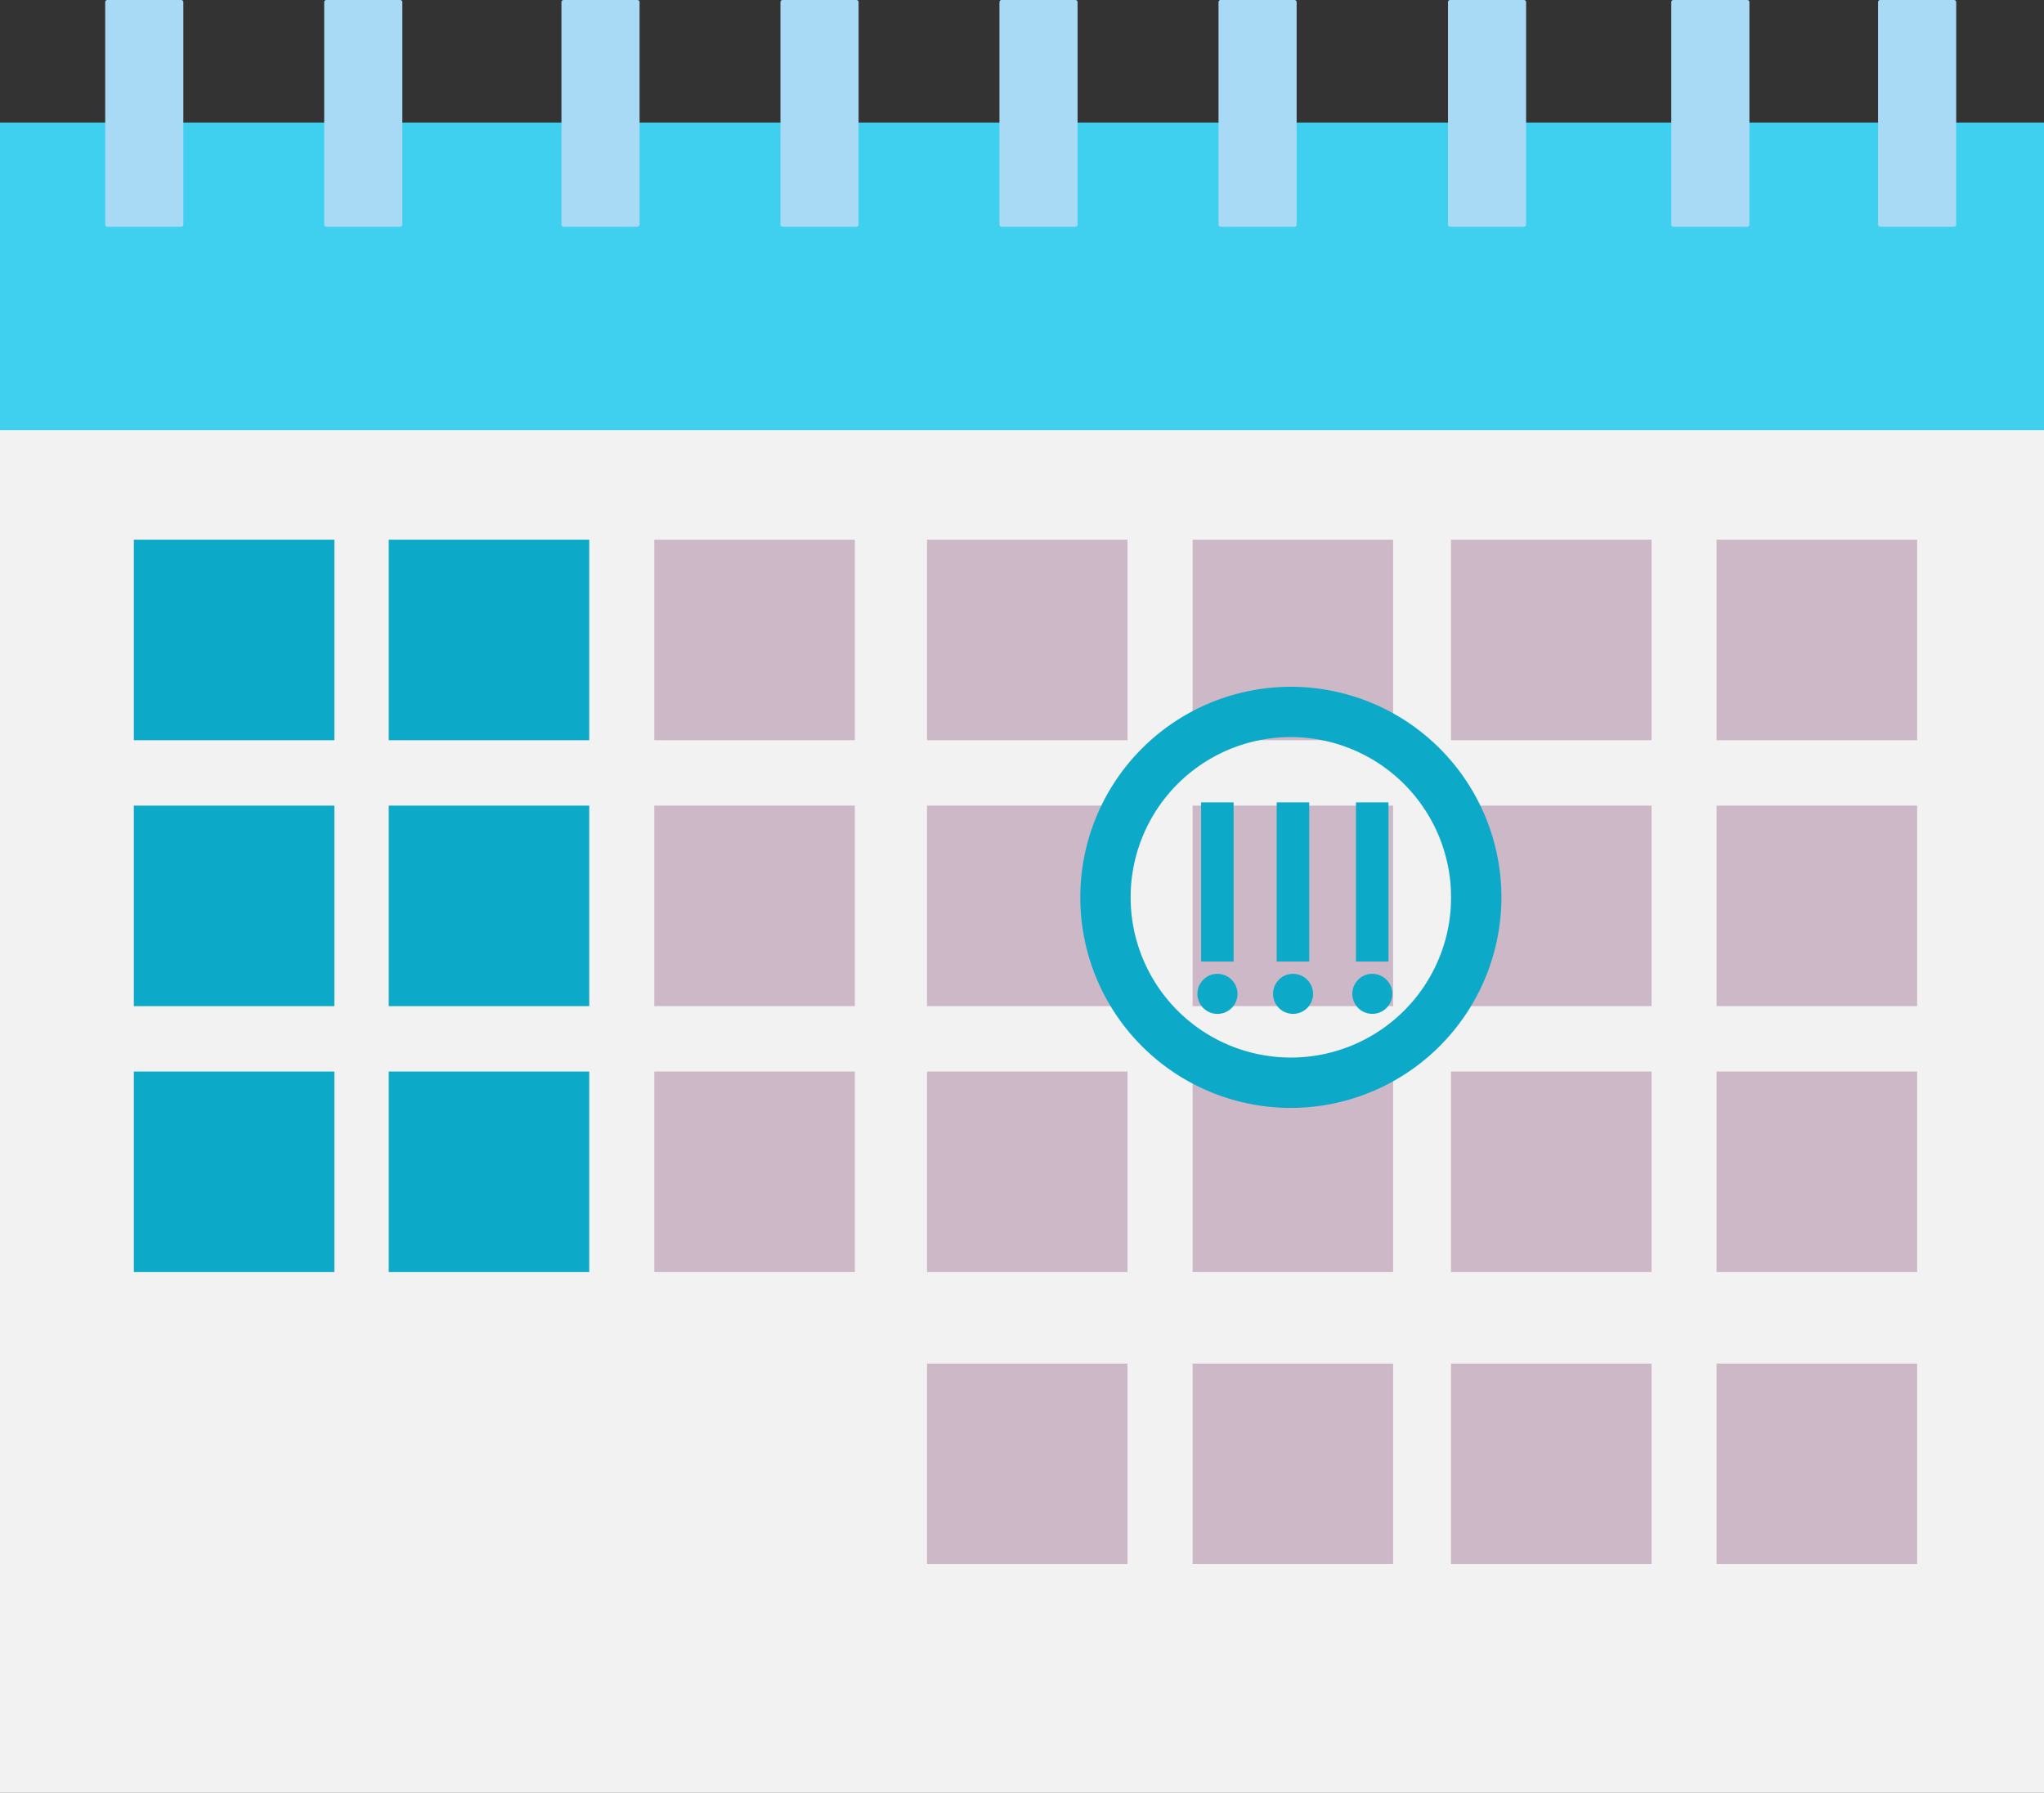<svg id="Grupo_1018228" data-name="Grupo 1018228" xmlns="http://www.w3.org/2000/svg" xmlns:xlink="http://www.w3.org/1999/xlink" width="95.358" height="83.641" viewBox="0 0 95.358 83.641">
  <rect x="0" y="0" width="95.358" height="83.641" fill="#333333" stroke="none"/>
  <defs>
    <clipPath id="clip-path">
      <rect id="Rectángulo_350978" data-name="Rectángulo 350978" width="95.358" height="83.641" fill="none"/>
    </clipPath>
  </defs>
  <rect id="Rectángulo_350951" data-name="Rectángulo 350951" width="95.358" height="77.844" transform="translate(0 5.798)" fill="#f2f2f2"/>
  <rect id="Rectángulo_350952" data-name="Rectángulo 350952" width="95.358" height="14.353" transform="translate(0 5.717)" fill="#3ed0ee"/>
  <rect id="Rectángulo_350953" data-name="Rectángulo 350953" width="9.355" height="9.355" transform="translate(80.084 25.178)" fill="#ccb8c6"/>
  <rect id="Rectángulo_350954" data-name="Rectángulo 350954" width="9.355" height="9.355" transform="translate(67.694 25.178)" fill="#ccb8c6"/>
  <rect id="Rectángulo_350955" data-name="Rectángulo 350955" width="9.355" height="9.355" transform="translate(55.637 25.178)" fill="#ccb8c6"/>
  <rect id="Rectángulo_350956" data-name="Rectángulo 350956" width="9.355" height="9.355" transform="translate(43.247 25.178)" fill="#ccb8c6"/>
  <rect id="Rectángulo_350957" data-name="Rectángulo 350957" width="9.355" height="9.355" transform="translate(30.525 25.178)" fill="#ccb8c6"/>
  <rect id="Rectángulo_350958" data-name="Rectángulo 350958" width="9.355" height="9.355" transform="translate(18.135 25.178)" fill="#0da9c9"/>
  <rect id="Rectángulo_350959" data-name="Rectángulo 350959" width="9.355" height="9.355" transform="translate(6.244 25.178)" fill="#0da9c9"/>
  <rect id="Rectángulo_350960" data-name="Rectángulo 350960" width="9.355" height="9.355" transform="translate(80.084 37.584)" fill="#ccb8c6"/>
  <rect id="Rectángulo_350961" data-name="Rectángulo 350961" width="9.355" height="9.355" transform="translate(67.694 37.584)" fill="#ccb8c6"/>
  <rect id="Rectángulo_350962" data-name="Rectángulo 350962" width="9.355" height="9.355" transform="translate(55.637 37.584)" fill="#ccb8c6"/>
  <rect id="Rectángulo_350963" data-name="Rectángulo 350963" width="9.355" height="9.355" transform="translate(43.247 37.584)" fill="#ccb8c6"/>
  <rect id="Rectángulo_350964" data-name="Rectángulo 350964" width="9.355" height="9.355" transform="translate(30.525 37.584)" fill="#ccb8c6"/>
  <rect id="Rectángulo_350965" data-name="Rectángulo 350965" width="9.355" height="9.355" transform="translate(18.135 37.584)" fill="#0da9c9"/>
  <rect id="Rectángulo_350966" data-name="Rectángulo 350966" width="9.355" height="9.355" transform="translate(6.244 37.584)" fill="#0da9c9"/>
  <rect id="Rectángulo_350967" data-name="Rectángulo 350967" width="9.355" height="9.355" transform="translate(80.084 49.99)" fill="#ccb8c6"/>
  <rect id="Rectángulo_350968" data-name="Rectángulo 350968" width="9.355" height="9.355" transform="translate(67.694 49.99)" fill="#ccb8c6"/>
  <rect id="Rectángulo_350969" data-name="Rectángulo 350969" width="9.355" height="9.355" transform="translate(55.637 49.99)" fill="#ccb8c6"/>
  <rect id="Rectángulo_350970" data-name="Rectángulo 350970" width="9.355" height="9.355" transform="translate(43.247 49.99)" fill="#ccb8c6"/>
  <rect id="Rectángulo_350971" data-name="Rectángulo 350971" width="9.355" height="9.355" transform="translate(30.525 49.99)" fill="#ccb8c6"/>
  <rect id="Rectángulo_350972" data-name="Rectángulo 350972" width="9.355" height="9.355" transform="translate(18.135 49.99)" fill="#0da9c9"/>
  <rect id="Rectángulo_350973" data-name="Rectángulo 350973" width="9.355" height="9.355" transform="translate(6.244 49.99)" fill="#0da9c9"/>
  <rect id="Rectángulo_350974" data-name="Rectángulo 350974" width="9.355" height="9.355" transform="translate(80.084 63.613)" fill="#ccb8c6"/>
  <rect id="Rectángulo_350975" data-name="Rectángulo 350975" width="9.355" height="9.355" transform="translate(67.694 63.613)" fill="#ccb8c6"/>
  <rect id="Rectángulo_350976" data-name="Rectángulo 350976" width="9.355" height="9.355" transform="translate(55.637 63.613)" fill="#ccb8c6"/>
  <rect id="Rectángulo_350977" data-name="Rectángulo 350977" width="9.355" height="9.355" transform="translate(43.247 63.613)" fill="#ccb8c6"/>
  <g id="Grupo_1018227" data-name="Grupo 1018227">
    <g id="Grupo_1018226" data-name="Grupo 1018226" clip-path="url(#clip-path)">
      <path id="Trazado_720765" data-name="Trazado 720765" d="M33.973,0h3.445a.1.1,0,0,1,.1.1V10.48a.1.1,0,0,1-.1.1H33.973a.1.1,0,0,1-.1-.1V.1a.1.1,0,0,1,.1-.1" transform="translate(-28.965)" fill="#a8daf5"/>
      <path id="Trazado_720766" data-name="Trazado 720766" d="M104.513,0h3.445a.1.1,0,0,1,.1.1V10.48a.1.1,0,0,1-.1.1h-3.445a.1.1,0,0,1-.1-.1V.1a.1.1,0,0,1,.1-.1" transform="translate(-89.288)" fill="#a8daf5"/>
      <path id="Trazado_720767" data-name="Trazado 720767" d="M180.931,0h3.445a.1.1,0,0,1,.1.1V10.48a.1.1,0,0,1-.1.1h-3.445a.1.1,0,0,1-.1-.1V.1a.1.1,0,0,1,.1-.1" transform="translate(-154.638)" fill="#a8daf5"/>
      <path id="Trazado_720768" data-name="Trazado 720768" d="M251.472,0h3.445a.1.1,0,0,1,.1.1V10.48a.1.1,0,0,1-.1.1h-3.445a.1.1,0,0,1-.1-.1V.1a.1.1,0,0,1,.1-.1" transform="translate(-214.962)" fill="#a8daf5"/>
      <path id="Trazado_720769" data-name="Trazado 720769" d="M322.012,0h3.445a.1.1,0,0,1,.1.1V10.48a.1.1,0,0,1-.1.1h-3.445a.1.1,0,0,1-.1-.1V.1a.1.1,0,0,1,.1-.1" transform="translate(-275.285)" fill="#a8daf5"/>
      <path id="Trazado_720770" data-name="Trazado 720770" d="M392.552,0H396a.1.1,0,0,1,.1.1V10.48a.1.1,0,0,1-.1.1h-3.445a.1.1,0,0,1-.1-.1V.1a.1.1,0,0,1,.1-.1" transform="translate(-335.608)" fill="#a8daf5"/>
      <path id="Trazado_720771" data-name="Trazado 720771" d="M466.451,0H469.9a.1.1,0,0,1,.1.1V10.48a.1.1,0,0,1-.1.1h-3.445a.1.1,0,0,1-.1-.1V.1a.1.1,0,0,1,.1-.1" transform="translate(-398.803)" fill="#a8daf5"/>
      <path id="Trazado_720772" data-name="Trazado 720772" d="M538.4,0h3.445a.1.1,0,0,1,.1.1V10.48a.1.1,0,0,1-.1.1H538.4a.1.1,0,0,1-.1-.1V.1a.1.1,0,0,1,.1-.1" transform="translate(-460.331)" fill="#a8daf5"/>
      <path id="Trazado_720773" data-name="Trazado 720773" d="M605.012,0h3.445a.1.1,0,0,1,.1.1V10.48a.1.1,0,0,1-.1.1h-3.445a.1.1,0,0,1-.1-.1V.1a.1.1,0,0,1,.1-.1" transform="translate(-517.295)" fill="#a8daf5"/>
      <path id="Trazado_720774" data-name="Trazado 720774" d="M357.784,240.856a9.823,9.823,0,1,1,9.822-9.825,9.836,9.836,0,0,1-9.822,9.825m0-17.3a7.475,7.475,0,1,0,7.474,7.474,7.483,7.483,0,0,0-7.474-7.474" transform="translate(-297.561 -189.169)" fill="#0da9c9"/>
      <path id="Trazado_720775" data-name="Trazado 720775" d="M436.509,266.46a.933.933,0,1,1-.651.273.893.893,0,0,1,.651-.273m-.755-8h1.517v7.426h-1.517Z" transform="translate(-372.495 -221.027)" fill="#0da9c9"/>
      <path id="Trazado_720776" data-name="Trazado 720776" d="M410.978,266.46a.933.933,0,1,1-.651.273.893.893,0,0,1,.651-.273m-.755-8h1.517v7.426h-1.517Z" transform="translate(-350.662 -221.027)" fill="#0da9c9"/>
      <path id="Trazado_720777" data-name="Trazado 720777" d="M386.625,266.46a.934.934,0,1,1-.651.273.893.893,0,0,1,.651-.273m-.755-8h1.517v7.426H385.87Z" transform="translate(-329.836 -221.027)" fill="#0da9c9"/>
    </g>
  </g>
</svg>
